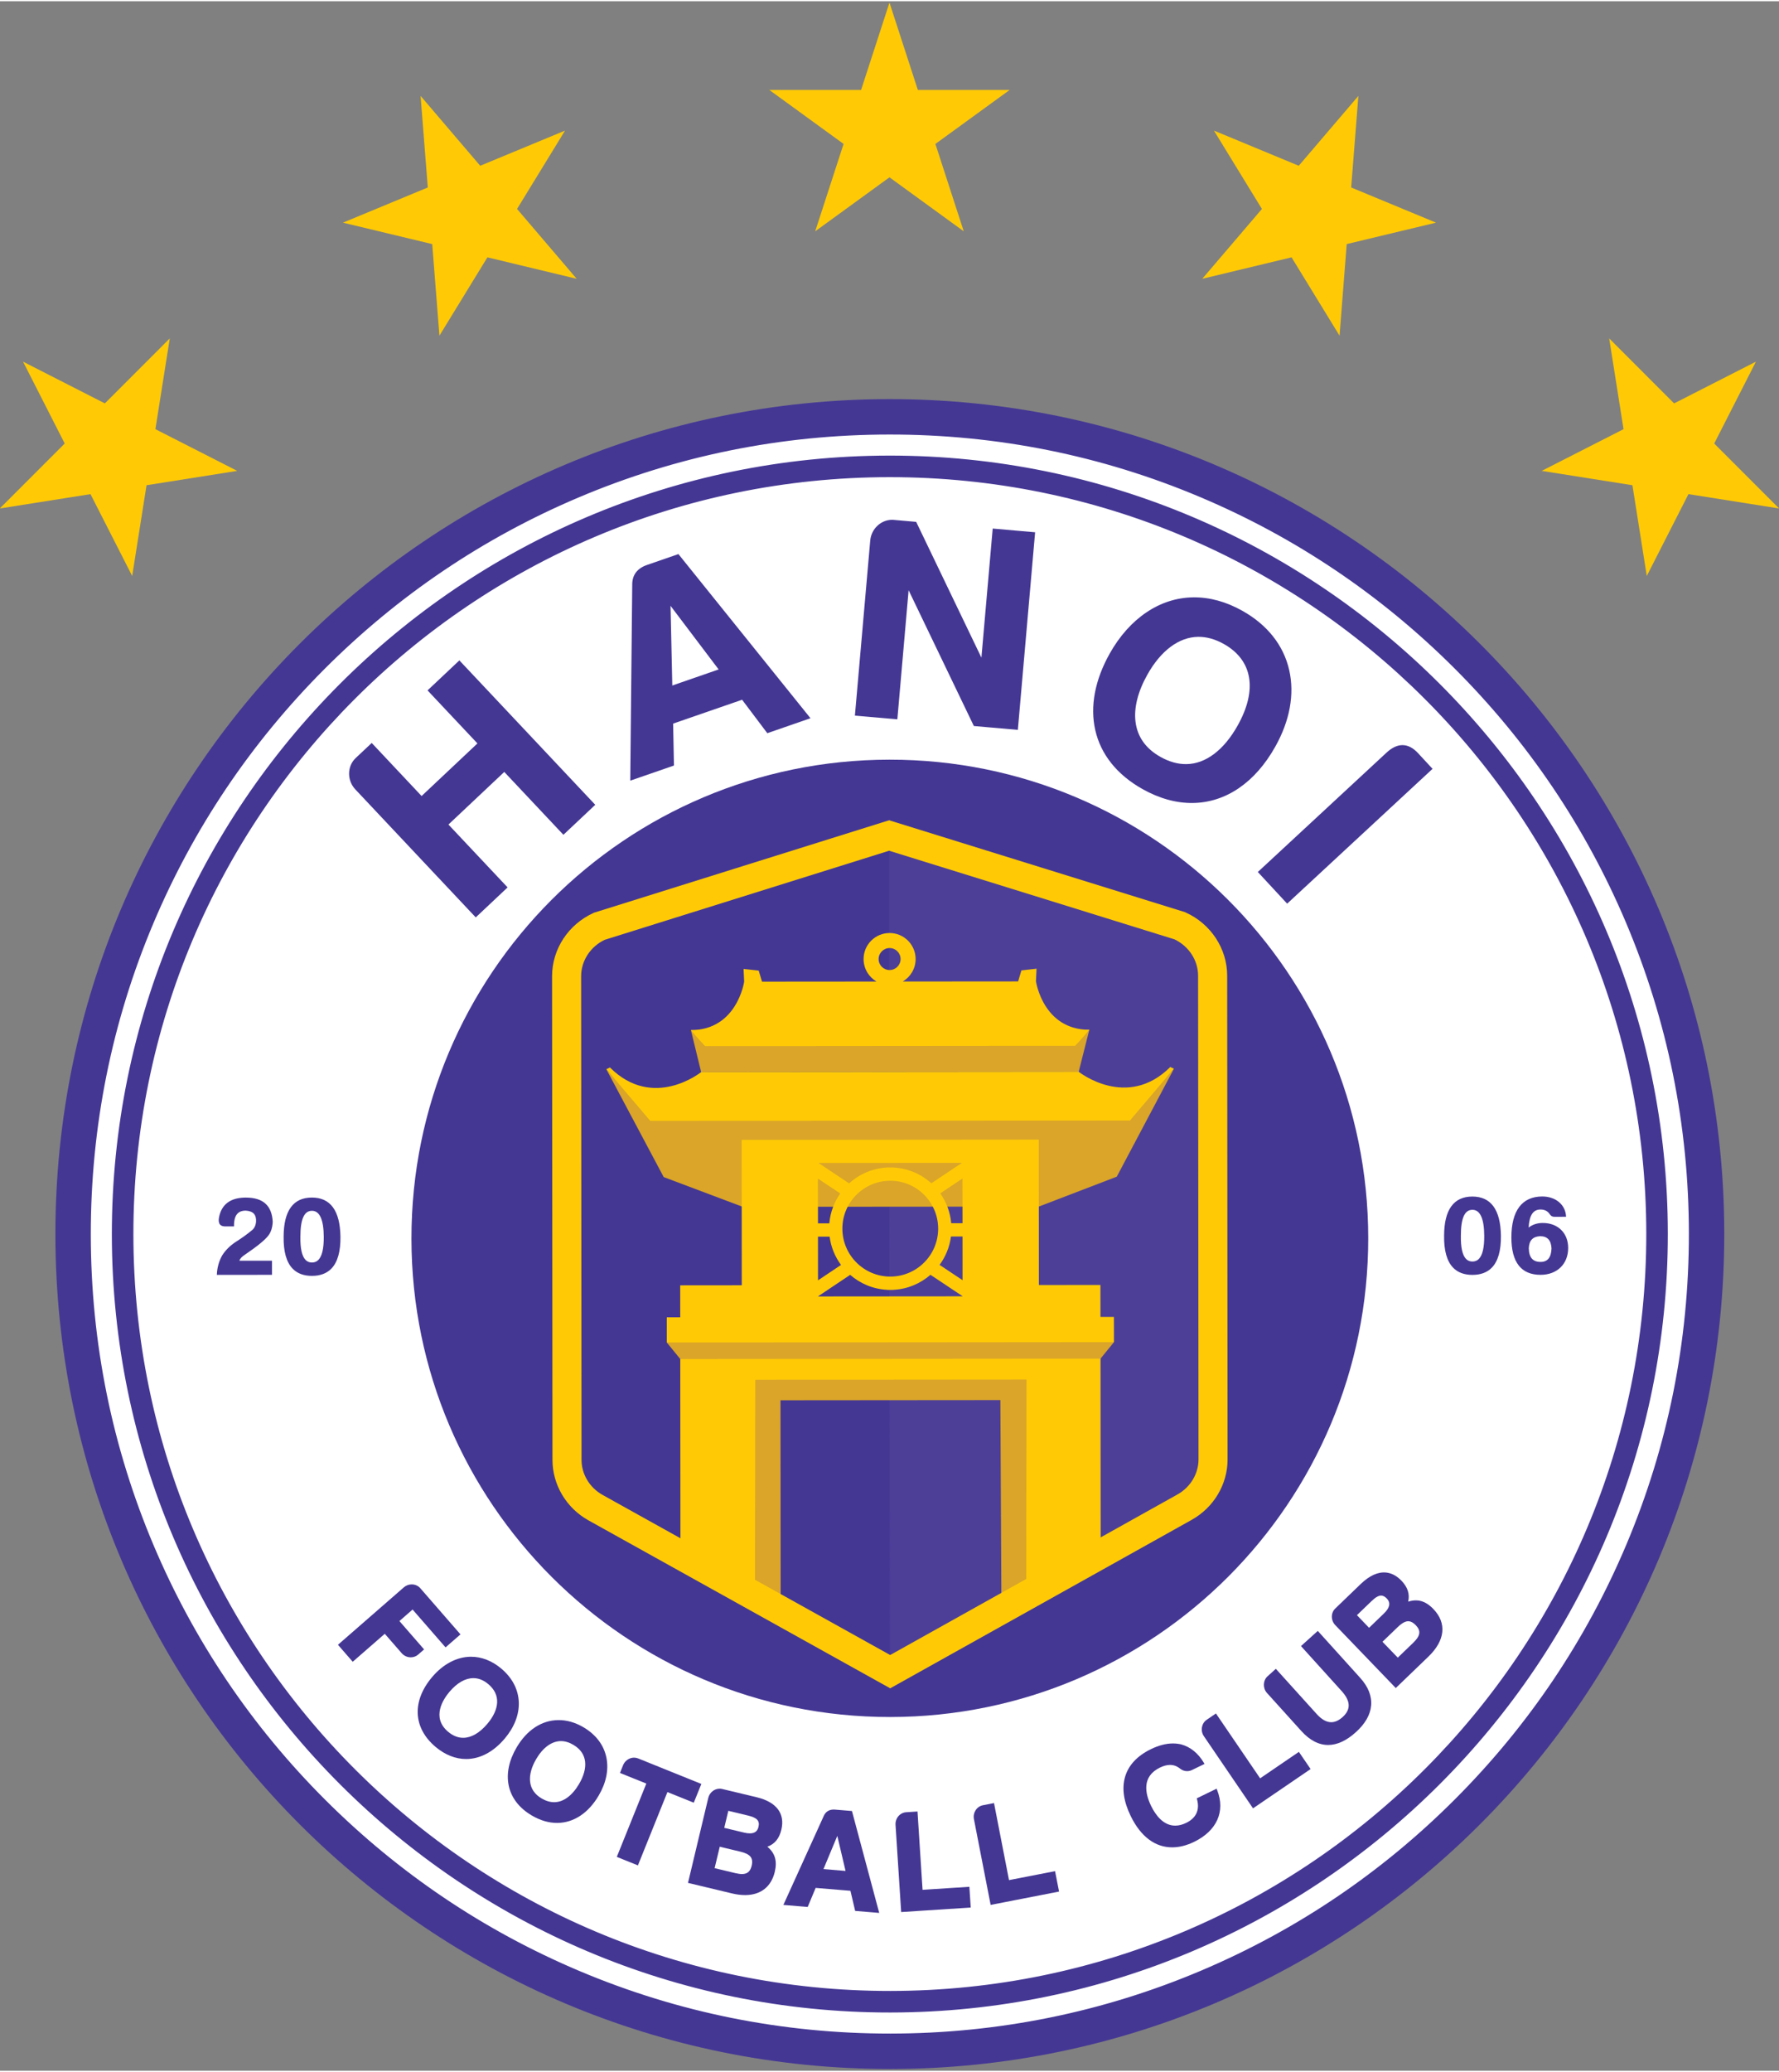 <?xml version="1.0" encoding="UTF-8"?>
<svg width="250" height="291" viewBox="0 0 578 672" xmlns="http://www.w3.org/2000/svg">
<rect x="0" y="0" width="578" height="672" fill="#808080" stroke="none"/>
<style>tspan { white-space:pre }
		.shp0 { fill: #443794 } 
		.shp1 { fill: #ffffff } 
		.shp2 { fill: #4d3f98 } 
		.shp3 { fill: #daa528 } 
		.shp4 { fill: #ffca05 }</style>
<path class="shp0" d="m560.22 400.08c0.12 149.73-121.15 271.21-270.88 271.34-149.73 0.12-271.21-121.15-271.34-270.88s121.15-271.21 270.88-271.34c149.72-0.13 271.21 121.15 271.34 270.88z"/>
<path class="shp1" d="m289.33 659.92c-35.05 0.03-69.05-6.81-101.07-20.32-30.93-13.05-58.71-31.74-82.57-55.56s-42.6-51.57-55.7-82.47c-13.57-32-20.46-65.99-20.49-101.04s6.8-69.05 20.31-101.07c13.05-30.92 31.75-58.7 55.57-82.57 23.82-23.86 51.57-42.6 82.47-55.7 32-13.57 65.99-20.46 101.04-20.49 35.04-0.03 69.05 6.8 101.07 20.32 30.92 13.05 58.7 31.74 82.56 55.56s42.61 51.57 55.71 82.47c13.56 32 20.46 65.99 20.49 101.04 0.03 35.04-6.81 69.05-20.32 101.07-13.05 30.92-31.74 58.7-55.56 82.56-23.82 23.87-51.57 42.61-82.48 55.71-31.99 13.56-65.99 20.46-101.03 20.49zm-0.44-512.38c-139.38 0.12-252.67 113.61-252.55 252.99 0.12 139.37 113.6 252.67 252.98 252.55s252.68-113.61 252.56-252.99-113.61-252.67-252.99-252.55zm245.99 252.56c0.11 135.73-109.83 245.86-245.56 245.98-135.74 0.11-245.86-109.83-245.98-245.56s109.82-245.86 245.56-245.98c135.73-0.11 245.86 109.83 245.98 245.56z" fill-rule="evenodd"/>
<path class="shp0" d="m444.54 401.57c0.07 85.84-69.46 155.49-155.3 155.56s-155.49-69.46-155.56-155.3c-0.08-85.84 69.45-155.49 155.3-155.56 85.84-0.07 155.49 69.46 155.56 155.3zm-366.77 7.39h10.6v4.59l-17.92 0.01 0.01-0.17c0.1-2.21 0.68-4.26 1.69-6.09 1.11-1.77 2.66-3.3 4.6-4.54 1.91-1.21 3.65-2.48 5.18-3.75 0.73-0.61 1.16-1.52 1.26-2.72 0.07-1.12-0.17-1.99-0.7-2.58-0.56-0.61-1.48-0.95-2.73-1.01-1.09 0.01-1.96 0.32-2.56 0.93-0.8 0.8-1.19 2.16-1.17 4.03l0.01 0.17h-2.89c-0.77 0-1.33-0.21-1.68-0.63-0.41-0.5-0.51-1.28-0.31-2.32 0.83-4.25 3.75-6.4 8.68-6.41 5.64 0 8.5 2.58 8.77 7.89-0.11 1.92-0.58 3.37-1.43 4.44-0.97 1.34-3.59 3.49-7.59 6.2-1 0.64-1.61 1.3-1.82 1.96z" fill-rule="evenodd"/>
<path class="shp0" d="m101.33 388.46c-6.06 0-9.15 4.26-9.18 12.67-0.08 4.86 0.92 8.39 2.97 10.46 1.5 1.53 3.6 2.3 6.23 2.3 2.65 0 4.77-0.78 6.28-2.32 2.04-2.07 3.04-5.56 2.98-10.39-0.12-8.45-3.24-12.73-9.28-12.72zm0.01 4.3c2.52-0.01 3.81 2.83 3.85 8.43 0.03 3.79-0.56 6.32-1.75 7.52-0.56 0.57-1.25 0.84-2.09 0.84s-1.51-0.27-2.06-0.83c-1.19-1.21-1.76-3.76-1.69-7.6 0-5.62 1.22-8.36 3.74-8.36zm377.03-4.63c-6.06 0.01-9.15 4.27-9.18 12.67-0.08 4.87 0.92 8.39 2.97 10.47 1.5 1.53 3.6 2.3 6.23 2.3 2.65 0 4.77-0.78 6.28-2.32 2.04-2.07 3.04-5.57 2.98-10.39-0.12-8.45-3.24-12.73-9.28-12.73zm0.01 4.31c2.52-0.01 3.81 2.83 3.85 8.43 0.03 3.79-0.56 6.32-1.75 7.52-0.56 0.57-1.25 0.84-2.09 0.84s-1.51-0.27-2.06-0.83c-1.19-1.21-1.76-3.76-1.69-7.6 0-5.63 1.22-8.36 3.74-8.36zm22.86 4.27c-1.77 0-3.31 0.51-4.59 1.49 0.23-3.99 1.46-5.85 3.86-5.86 1.34 0 2.33 0.51 3.02 1.54 0.36 0.56 0.84 0.83 1.46 0.83l3.83-0.01-0.01-0.17c-0.22-3.78-3.4-6.42-7.73-6.42-6.57 0.01-10.04 4.62-10.03 13.32 0 8.05 3.19 12.13 9.48 12.12 5.37 0 8.98-3.51 8.97-8.73 0-4.85-3.33-8.11-8.26-8.11zm-0.71 12.65c-2.53 0-3.78-1.46-3.82-4.45 0.1-2.51 1.3-3.79 3.67-3.9 2.36 0 3.57 1.3 3.71 3.95-0.1 2.96-1.27 4.4-3.56 4.4zm-345.96-111.87 10.35-9.74-19.22-20.41 18.14-17.08 19.21 20.41 10.35-9.74-44.15-46.89-10.34 9.74 16.21 17.22-18.14 17.08-16.21-17.23-5.21 4.9c-1.37 1.3-2.13 3.09-2.14 5.05 0 1.92 0.72 3.74 2.03 5.13l39.12 41.56z" fill-rule="evenodd"/>
<path class="shp0" d="m218.97 248.18-14.2 4.91 0.64-63.56c-0.04-3.18 1.57-5.36 4.8-6.48l10.21-3.53 42.91 53.3-14.03 4.86-8.19-10.86-22.41 7.75 0.27 13.61zm-0.54-25.98 15.06-5.22-15.63-20.66 0.57 25.88zm73.12 10.97-13.79-1.2 4.98-56.86c0.33-3.72 3.4-6.67 7-6.72 0.22 0 0.45 0.01 0.67 0.03l7.26 0.64 21.19 44.08 3.67-41.91 13.78 1.21-5.61 64.16-14.29-1.25-21.2-44.09-3.66 41.91zm64.3 3.48c-1.74-7.67-0.12-16.24 4.68-24.8 6.44-11.48 16.33-18.15 27.13-18.28 5.33-0.07 10.71 1.4 15.99 4.37 8.12 4.55 13.38 11.2 15.21 19.22 1.79 7.82 0.23 16.42-4.51 24.87-6.54 11.68-16.07 18.18-26.84 18.31-5.36 0.06-10.85-1.46-16.31-4.52-8.26-4.63-13.57-11.26-15.35-19.17zm13.08-2.69c0.61 4.9 3.34 8.74 8.12 11.42 2.83 1.59 5.66 2.38 8.41 2.34 6.25-0.07 12.17-4.53 16.66-12.54 6.5-11.58 4.85-21.23-4.5-26.47-2.8-1.57-5.6-2.35-8.33-2.32-6.25 0.08-12.12 4.45-16.53 12.32-3.06 5.46-4.39 10.74-3.83 15.25zm39.74 48.79 41.86-38.8c1.7-1.57 3.41-2.38 5.07-2.4 1.78-0.02 3.49 0.85 5.11 2.59l4.73 5.11-47.24 43.78-9.53-10.28zm-272.82 254.12c-0.64 0.56-1.48 0.87-2.35 0.88-1.15 0.01-2.24-0.48-2.99-1.34l-5.49-6.3-10.42 9.08-4.8-5.51 21.39-18.64c0.71-0.62 1.61-0.96 2.55-0.97 1.09-0.01 2.12 0.44 2.81 1.23l13.06 15-4.85 4.22-10.71-12.29-4.28 3.74 8.02 9.21-1.94 1.69z" fill-rule="evenodd"/>
<path class="shp0" d="m168.56 552.37c0.13 4.01-1.46 8.08-4.58 11.77-3.65 4.3-7.95 6.59-12.45 6.63-3.48 0.03-6.96-1.35-10.08-3.99-7.26-6.16-7.66-14.83-1.05-22.63 3.57-4.21 8.02-6.55 12.54-6.59 3.49-0.03 6.94 1.31 9.98 3.89 3.56 3.02 5.5 6.79 5.64 10.92zm-7.05 0.14c0.13-2.31-0.83-4.34-2.84-6.04-1.55-1.32-3.21-1.98-4.93-1.96-2.6 0.02-5.26 1.56-7.7 4.43-1.98 2.34-5.99 8.28-0.46 12.97 1.57 1.32 3.24 1.99 4.96 1.97 2.61-0.02 5.3-1.59 7.79-4.52 1.96-2.32 3.06-4.68 3.18-6.85z" fill-rule="evenodd"/>
<path class="shp0" d="m197.02 570.31c0.8 3.94-0.07 8.22-2.54 12.38-3.34 5.65-8.09 8.78-13.38 8.83-2.77 0.03-5.6-0.8-8.38-2.45-4.08-2.41-6.66-5.8-7.46-9.78-0.78-3.87 0.13-8.13 2.62-12.34 3.34-5.64 8.14-8.77 13.52-8.82 2.76-0.03 5.53 0.77 8.23 2.37 4.01 2.37 6.57 5.77 7.39 9.81zm-6.92 1.32c-0.26-2.29-1.55-4.13-3.82-5.47-1.36-0.81-2.74-1.22-4.08-1.21-2.94 0.03-5.77 2.08-7.95 5.76-1.55 2.62-2.25 5.15-2.03 7.33 0.23 2.34 1.5 4.2 3.75 5.53 1.39 0.82 2.78 1.23 4.13 1.22 2.94-0.02 5.79-2.11 8.01-5.87 1.55-2.61 2.24-5.13 1.99-7.29zm35.31 13.32-8.56-3.45-9.59 23.81-6.86-2.76 9.59-23.81-8.56-3.45 1.01-2.52c0.59-1.45 2.01-2.43 3.54-2.45 0.47 0 0.92 0.09 1.36 0.26l20.53 8.28-2.46 6.09z" fill-rule="evenodd"/>
<path class="shp0" d="m253.86 593.73c-0.68 2.86-2.17 4.67-4.55 5.51 2.51 2.08 3.26 4.65 2.41 8.19-1.15 4.8-4.53 7.47-9.52 7.52-1.36 0.01-2.83-0.17-4.38-0.54l-14.29-3.42 6.59-27.6c0.41-1.72 1.95-2.97 3.66-2.99 0.29 0 0.58 0.03 0.86 0.1l11.16 2.67c6.46 1.54 9.32 5.29 8.06 10.56zm-18.55-0.61 6.47 1.55c0.7 0.17 1.34 0.25 1.88 0.24 1.55-0.01 2.43-0.68 2.77-2.1 0.47-1.98-0.46-2.99-3.42-3.69l-6.38-1.53-1.32 5.53zm8.45 9.28c-0.59-0.67-1.63-1.17-3.26-1.56l-6.65-1.59-1.67 6.96 6.74 1.61c0.86 0.2 1.58 0.3 2.2 0.3 1.7-0.02 2.65-0.84 3.09-2.67 0.32-1.36 0.18-2.32-0.45-3.05z" fill-rule="evenodd"/>
<path class="shp0" d="m276.8 587.65 8.86 33.09-7.82-0.65-1.53-6.53-11.3-0.94-2.59 6.19-7.9-0.66 13.1-28.85c0.59-1.37 1.7-2.11 3.21-2.12 0.15 0 0.32 0 0.48 0.02l5.49 0.45zm-2.08 19.46-2.68-11.38-4.49 10.78 7.17 0.6zm40.23 5.15 0.44 6.74-22.6 1.46-1.83-28.32c-0.13-2.13 1.42-3.96 3.47-4.09l3.67-0.24 1.64 25.43 15.21-0.98zm27.84-5.08 1.3 6.63-22.23 4.33-5.43-27.86c-0.4-2.09 0.91-4.1 2.92-4.5l3.61-0.7 4.87 25.01 14.96-2.91zm52.69-26.26c2.68 6.89-0.12 13.14-7.48 16.73-2.42 1.18-4.78 1.78-7.02 1.8-5.64 0.06-10.35-3.47-13.62-10.18-2.28-4.69-2.9-8.94-1.84-12.65 1.1-3.82 3.93-6.87 8.43-9.06 2.46-1.2 4.83-1.82 7.02-1.84 0.97-0.01 1.93 0.1 2.86 0.32 2.96 0.84 5.39 2.8 7.24 5.84l0.29 0.48-3.97 1.93c-0.56 0.28-1.13 0.42-1.69 0.42-0.82 0.01-1.62-0.28-2.35-0.86-0.97-0.78-2.06-1.17-3.25-1.16-0.99 0.01-2.08 0.3-3.23 0.86-5.97 2.91-4.85 8.39-2.86 12.48 1.43 2.92 3.96 6.41 7.88 6.37 1.12-0.01 2.31-0.31 3.52-0.9 3.2-1.56 4.42-4.17 3.53-7.55l-0.11-0.41 6.45-3.14 0.2 0.52zm26.53-12.47 3.81 5.58-18.71 12.76-15.98-23.45c-1.18-1.73-0.77-4.15 0.9-5.29l3.03-2.07 14.36 21.06 12.59-8.59zm19.9-24.05c2.64 2.91 3.84 5.95 3.57 9.01-0.26 3-1.93 5.91-4.95 8.64-3.03 2.74-6.03 4.14-8.93 4.16-3.09 0.03-6.05-1.5-8.8-4.54l-11.18-12.37c-1.38-1.52-1.29-4.03 0.18-5.36l2.72-2.46 13.27 14.68c1.61 1.78 3.21 2.68 4.76 2.66 1.19-0.01 2.4-0.55 3.61-1.62 1.27-1.12 1.95-2.33 2.02-3.59 0.09-1.48-0.66-3.11-2.21-4.83l-13.28-14.68 5.46-4.93 13.76 15.23z" fill-rule="evenodd"/>
<path class="shp0" d="m465.71 522.07c4.42 4.59 3.82 10.22-1.63 15.46l-10.59 10.19-19.68-20.45c-0.69-0.72-1.08-1.68-1.09-2.69-0.01-1.03 0.38-1.98 1.1-2.67l8.27-7.96c2.87-2.76 5.66-4.01 8.29-3.73 1.78 0.19 3.44 1.08 4.96 2.65 2.03 2.12 2.75 4.35 2.18 6.8 1.13-0.36 2.18-0.48 3.18-0.38 1.75 0.19 3.4 1.1 5.01 2.78zm-11.57 15.78 4.99-4.8c2.38-2.29 2.62-3.9 0.86-5.73-0.76-0.78-1.48-1.2-2.2-1.28-1.04-0.11-2.21 0.5-3.69 1.91l-4.93 4.75 4.97 5.15zm-8.54-18.34-4.73 4.55 3.94 4.1 4.8-4.62c0.93-0.89 1.5-1.74 1.69-2.52 0.22-0.85-0.03-1.64-0.75-2.39-0.55-0.56-1.08-0.86-1.62-0.92-0.9-0.1-1.96 0.47-3.33 1.8z" fill-rule="evenodd"/>
<path class="shp2" d="m384.72 300.16-95.84-33.27 0.23 276.48 97.19-52.13c5.74-3.25 9.27-9.24 9.26-15.71l-0.13-158.95c-0.01-7.04-4.18-13.44-10.71-16.42z"/>
<path class="shp3" d="m377.51 351.03-19.03 8.24-138.53 0.12-19.04-8.21-3.91-4.39 18.64 35.02 25.34 9.54 24.44 0.1 47.65-0.04 24.44-0.02 25.33-9.71 18.57-35.05-3.9 4.4zm-153.03-16.94 3.33 13.65 61.08-0.07 61.57-0.01 3.46-13.68-129.44 0.11z"/>
<path class="shp4" d="m381.41 346.63-14.3 16.82-155.82 0.13-14.29-16.79 1.17-0.57c14.08 14.05 29.63 1.5 29.63 1.5l122.67-0.11s15.65 12.52 29.77-1.55l1.17 0.57zm-27.49-12.65s-2.09 2.57-4.6 5.21l-120.23 0.1c-2.52-2.64-4.61-5.2-4.61-5.2 15.04-0.02 17.3-15.74 17.3-15.74l-0.19-4.13 4.91 0.55 1.08 3.58 37.2-0.03c-2.51-1.47-4.2-4.19-4.2-7.3-0.01-4.66 3.78-8.46 8.45-8.46 4.66 0 8.45 3.78 8.46 8.45 0 3.11-1.69 5.83-4.19 7.3l37.49-0.03 1.07-3.58 4.91-0.56-0.19 4.13h0.01s2.29 15.72 17.33 15.71zm-68.46-22.96c0 1.97 1.61 3.57 3.58 3.56 1.96 0 3.56-1.6 3.56-3.57s-1.6-3.57-3.57-3.57c-1.97 0.01-3.57 1.61-3.57 3.58zm76.45 116.2 0.01 8.19-1.35 0.4-143.35 0.12-0.57-0.4-0.01-8.19h4.37l-0.01-10.38 20-0.02-0.03-47.21 96.53-0.08 0.03 47.21 20-0.02 0.01 10.38h4.37zm-96.14-11.88 7.48-5c-1.95-2.64-3.26-5.78-3.71-9.19h-3.78l0.01 14.19zm-0.01-18.51h3.69c0.31-3.59 1.58-6.91 3.55-9.7l-7.26-4.83 0.02 14.53zm23.48-13.83c-8.58 0.01-15.56 6.99-15.55 15.57s7 15.56 15.58 15.55 15.55-6.99 15.54-15.57-6.99-15.56-15.57-15.55zm-23.31-5.77 9.95 6.63c3.3-3.01 7.62-4.92 12.37-5.16v-0.02h0.99l0.98-0.01v0.03c4.75 0.23 9.07 2.13 12.38 5.13l9.93-6.64-46.6 0.04zm46.78 5.04-7.22 4.83c1.97 2.79 3.24 6.1 3.56 9.69h3.68l-0.02-14.52zm0.02 18.84h-3.76c-0.44 3.42-1.75 6.56-3.7 9.21l7.47 4.97-0.01-14.18zm-46.95 19.46 46.97-0.04v-0.04l-10.44-6.95c-3.26 2.84-7.45 4.65-12.06 4.88v0.02h-1.96v-0.02c-4.61-0.22-8.8-2.02-12.07-4.86l-10.44 6.98v0.03z" fill-rule="evenodd"/>
<path class="shp3" d="m216.65 435.53 4.68 5.74 135.92-0.12 4.67-5.74-145.27 0.12z"/>
<path class="shp4" d="m221.02 440.89 0.06 68 27.38 11.12-0.06-71.6 81.79 0.6 0.06 70.93 27.36-12.1-0.05-67.06-136.54 0.11z"/>
<path class="shp3" d="m245.39 447.62-0.1 73.02 8.35 2.74-0.06-69.1 71.44-0.06 0.36 69.41 8.04-3.69 0.1-72.39-88.13 0.07z"/>
<path class="shp4" d="m289.23 547.81-98.01-54.52c-7.22-4.02-11.71-11.54-11.72-19.64l-0.13-157.05c-0.01-8.78 5.27-16.84 13.45-20.55l0.26-0.12 0.28-0.08 95.51-29.9 96.08 29.82 0.27 0.12c8.19 3.69 13.48 11.74 13.49 20.52l0.13 157.06c0.01 8.09-4.47 15.62-11.68 19.65l-97.93 54.69zm-92.76-243.04c-4.67 2.22-7.66 6.83-7.66 11.82l0.13 157.06c0.01 4.67 2.64 9.03 6.87 11.38l93.41 51.97 93.33-52.13c4.23-2.36 6.85-6.73 6.85-11.4l-0.14-157.05c0-4.99-3.01-9.59-7.68-11.81l-92.7-28.77-92.41 28.93zm92.52-304.33 9.22 28.37h29.83l-24.13 17.53 9.21 28.37-24.13-17.53-24.13 17.53 9.22-28.37-24.13-17.53h29.82l9.22-28.37zm-152.34 30.31 19.37 22.68 27.56-11.42-15.59 25.44 19.37 22.68-29-6.97-15.59 25.44-2.34-29.74-29-6.96 27.56-11.42-2.34-29.73zm-129.16 86.29 26.58 13.55 21.09-21.1-4.67 29.47 26.58 13.54-29.46 4.66-4.66 29.47-13.55-26.58-29.46 4.66 21.09-21.09-13.54-26.58zm563.01 0-13.55 26.58 21.09 21.09-29.46-4.66-13.54 26.58-4.66-29.47-29.47-4.66 26.58-13.54-4.66-29.47 21.09 21.1 26.58-13.55zm-129.16-86.29-2.34 29.73 27.56 11.42-29.01 6.96-2.33 29.74-15.59-25.44-29.01 6.97 19.38-22.68-15.59-25.44 27.56 11.42 19.37-22.68z" fill-rule="evenodd"/>
</svg>
